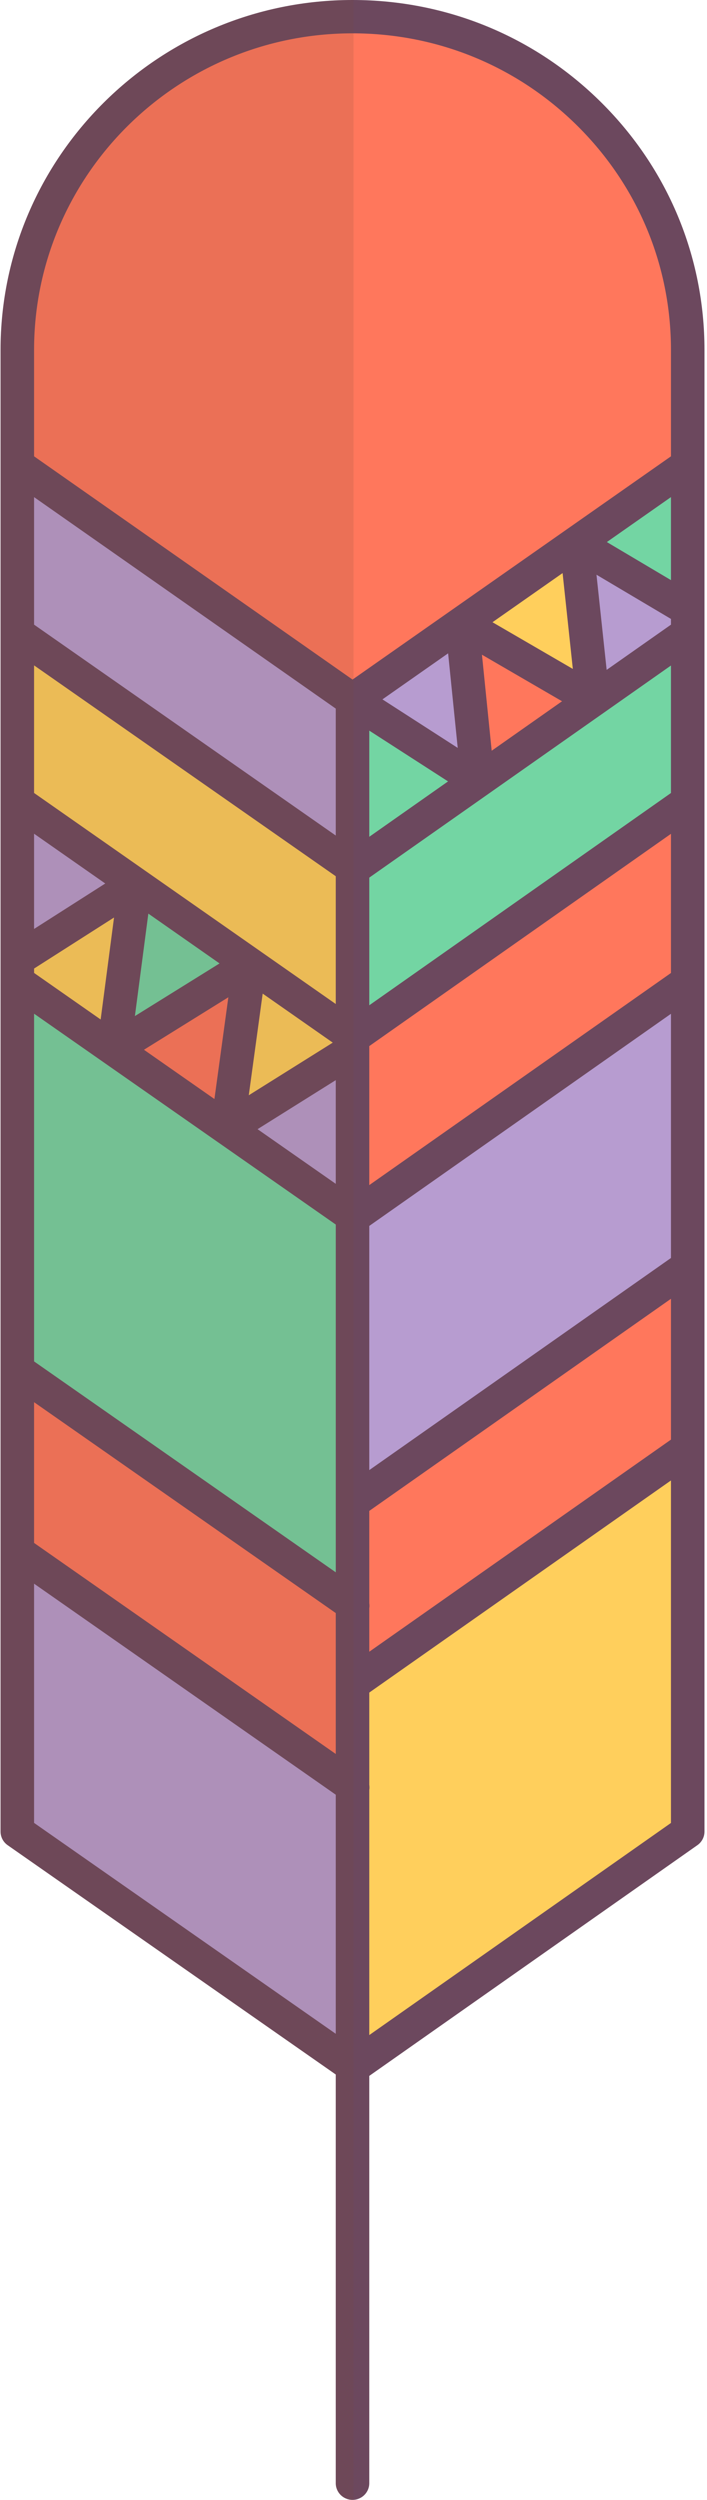 <?xml version="1.0" encoding="UTF-8"?>
<svg width="184px" height="650px" viewBox="0 0 184 650" version="1.1" xmlns="http://www.w3.org/2000/svg" xmlns:xlink="http://www.w3.org/1999/xlink">
    <!-- Generator: Sketch 39 (31667) - http://www.bohemiancoding.com/sketch -->
    <title>feather</title>
    <desc>Created with Sketch.</desc>
    <defs></defs>
    <g id="Page-1" stroke="none" stroke-width="1" fill="none" fill-rule="evenodd">
        <g id="feather">
            <g id="Layer_1">
                <g id="Group">
                    <g transform="translate(4.362, 4.333)" id="Shape">
                        <polygon fill="#FFCF5C" points="87.383 460.07 87.383 433.333 87.644 433.333 174.621 372.233 174.621 471.9 87.644 533 87.383 532.827"></polygon>
                        <polygon fill="#FF775C" points="87.383 412.837 87.383 386.1 87.644 386.1 174.621 325 174.621 372.233 87.644 433.333 87.383 433.333"></polygon>
                        <polygon fill="#B79CD0" points="174.621 250.9 174.621 325 87.644 386.1 87.383 386.1 87.383 311.827 87.644 312"></polygon>
                        <polygon fill="#FF775C" points="174.621 204.1 174.621 250.9 87.644 312 87.383 311.827 87.383 268.667 87.383 265.07 87.644 265.243"></polygon>
                        <polygon fill="#73D5A3" points="174.621 160.333 174.621 204.1 87.644 265.243 87.383 265.07 87.383 221.26 87.644 221.433 120.01 198.683 149.976 177.667"></polygon>
                        <polygon fill="#B79CD0" points="174.621 154.137 174.621 160.333 149.976 177.667 145.614 136.933"></polygon>
                        <polygon fill="#73D5A3" points="174.621 116.567 174.621 154.137 145.614 136.933 145.571 136.89"></polygon>
                        <path d="M174.621,86.667 L174.621,116.567 L145.571,136.89 L115.779,157.777 L87.383,177.667 L0.144,116.567 L0.144,86.667 C0.144,38.783 39.183,0 87.383,0 C111.46,0 133.27,9.707 149.06,25.393 C164.85,41.08 174.621,62.747 174.621,86.667 L174.621,86.667 Z" fill="#FF775C"></path>
                        <polygon fill="#FFCF5C" points="145.614 136.933 149.976 177.667 115.866 157.863 115.779 157.777 145.571 136.89"></polygon>
                        <polygon fill="#FF775C" points="149.976 177.667 120.01 198.683 115.866 157.863"></polygon>
                        <polygon fill="#B79CD0" points="115.866 157.863 120.01 198.683 87.383 177.667 115.779 157.777"></polygon>
                        <polygon fill="#73D5A3" points="120.01 198.683 87.644 221.433 87.383 221.26 87.383 177.667"></polygon>
                        <polygon fill="#B79CD0" points="87.383 460.07 87.383 532.827 0.144 471.9 0.144 399.1"></polygon>
                        <polygon fill="#FF775C" points="87.383 433.333 87.383 460.07 0.144 399.1 0.144 351.91 87.383 412.837"></polygon>
                        <polygon fill="#73D5A3" points="87.383 386.1 87.383 412.837 0.144 351.91 0.144 250.9 24.832 268.147 24.789 268.667 25.225 268.407 54.799 289.077 54.755 289.683 55.235 289.38 87.383 311.827"></polygon>
                        <polygon fill="#FFCF5C" points="87.383 221.26 87.383 265.07 60.644 246.393 30.852 225.55 0.144 204.1 0.144 160.333"></polygon>
                        <polygon fill="#B79CD0" points="87.383 177.667 87.383 221.26 0.144 160.333 0.144 116.567"></polygon>
                        <g transform="translate(0, 203.667)">
                            <polygon fill="#73D5A3" points="60.644 42.727 25.225 64.74 30.852 21.883"></polygon>
                            <polygon fill="#FFCF5C" points="30.852 21.883 25.225 64.74 24.832 64.48 0.144 47.233 0.144 41.47"></polygon>
                            <polygon fill="#FFCF5C" points="87.383 61.403 87.383 65 54.799 85.41 60.644 42.727"></polygon>
                            <polygon fill="#B79CD0" points="87.383 65 87.383 108.16 55.235 85.713 54.799 85.41"></polygon>
                            <polygon fill="#FF775C" points="60.644 42.727 54.799 85.41 25.225 64.74"></polygon>
                            <polygon fill="#B79CD0" points="30.852 21.883 0.144 41.47 0.144 0.433"></polygon>
                        </g>
                    </g>
                    <path d="M156.506,26.663 C139.198,9.468 116.197,0 91.744,0 C41.238,0 0.144,40.82 0.144,91 L0.144,476.233 C0.144,477.642 0.833,478.968 1.998,479.778 L87.383,539.4 L87.383,645.667 C87.383,648.063 89.332,650 91.744,650 C94.157,650 96.106,648.063 96.106,645.667 L96.106,539.76 L181.5,479.769 C182.66,478.955 183.345,477.637 183.345,476.233 L183.345,91 C183.345,66.703 173.81,43.853 156.506,26.663 L156.506,26.663 Z M174.621,327.093 L96.106,382.248 L96.106,318.756 L174.621,263.601 L174.621,327.093 L174.621,327.093 Z M125.432,170.235 L146.273,182.338 L127.966,195.199 L125.432,170.235 L125.432,170.235 Z M155.237,149.435 L174.621,160.931 L174.621,162.422 L157.884,174.178 L155.237,149.435 L155.237,149.435 Z M37.465,272.952 L59.431,259.302 L55.807,285.762 L37.465,272.952 L37.465,272.952 Z M8.868,251.836 L29.679,238.563 L26.198,265.083 L8.872,252.98 L8.872,251.836 L8.868,251.836 Z M57.137,250.506 L35.109,264.195 L38.607,237.553 L57.137,250.506 L57.137,250.506 Z M68.365,258.353 L86.602,271.098 L64.744,284.787 L68.365,258.353 L68.365,258.353 Z M87.383,280.852 L87.383,307.814 L67.03,293.601 L87.383,280.852 L87.383,280.852 Z M96.106,189.973 L116.607,203.177 L96.106,217.577 L96.106,189.973 L96.106,189.973 Z M87.383,261.057 L37.578,226.252 C37.565,226.243 37.561,226.23 37.547,226.226 C37.543,226.222 37.534,226.222 37.53,226.217 L8.868,206.184 L8.868,173.008 L87.383,227.834 L87.383,261.057 L87.383,261.057 Z M27.393,229.723 L8.868,241.54 L8.868,216.779 L27.393,229.723 L27.393,229.723 Z M8.868,263.575 L56.766,297.02 C56.779,297.028 56.788,297.041 56.805,297.05 C56.814,297.054 56.823,297.054 56.832,297.063 L87.387,318.4 L87.387,408.824 L8.872,353.99 L8.872,263.575 L8.868,263.575 Z M174.621,252.989 L96.106,308.143 L96.106,271.999 L174.621,216.805 L174.621,252.989 L174.621,252.989 Z M174.621,206.193 L96.106,261.387 L96.106,228.193 L156.646,185.67 C156.663,185.657 156.685,185.653 156.707,185.644 C156.742,185.623 156.763,185.588 156.798,185.566 L174.621,173.043 L174.621,206.193 L174.621,206.193 Z M174.621,150.839 L157.937,140.942 L174.621,129.255 L174.621,150.839 L174.621,150.839 Z M146.417,149.01 L149.082,173.931 L128.171,161.789 L146.417,149.01 L146.417,149.01 Z M116.625,169.875 L119.124,194.467 L99.53,181.848 L116.625,169.875 L116.625,169.875 Z M87.383,217.252 L8.868,162.418 L8.868,129.259 L87.383,184.249 L87.383,217.252 L87.383,217.252 Z M8.868,364.589 L87.383,419.419 L87.383,456.057 L8.868,401.184 L8.868,364.589 L8.868,364.589 Z M96.106,418.171 C96.194,417.72 96.163,417.261 96.106,416.802 L96.106,392.856 L174.621,337.701 L174.621,374.318 L96.106,429.472 L96.106,418.171 L96.106,418.171 Z M91.744,8.667 C113.868,8.667 134.679,17.234 150.338,32.79 C165.998,48.347 174.621,69.017 174.621,91 L174.621,118.651 L91.744,176.696 L8.868,118.651 L8.868,91 C8.868,45.6 46.045,8.667 91.744,8.667 L91.744,8.667 Z M8.868,473.98 L8.868,411.779 L87.383,466.652 L87.383,528.818 L8.868,473.98 L8.868,473.98 Z M96.106,529.148 L96.106,465.409 C96.194,464.958 96.163,464.499 96.106,464.039 L96.106,440.093 L174.621,384.939 L174.621,473.993 L96.106,529.148 L96.106,529.148 Z" id="Shape" fill="#6C485E"></path>
                    <path d="M91.744,0.017 C41.238,0.017 0.144,40.82 0.144,91 L0.144,476.233 C0.144,477.646 0.833,478.972 1.998,479.778 L87.387,539.405 L87.387,645.667 C87.387,648.063 89.337,650 91.749,650 L92.006,649.952 L92.006,0.017 L91.744,0.017" id="Shape" fill="#7C4A3C" opacity="0.149"></path>
                </g>
            </g>
        </g>
    </g>
</svg>